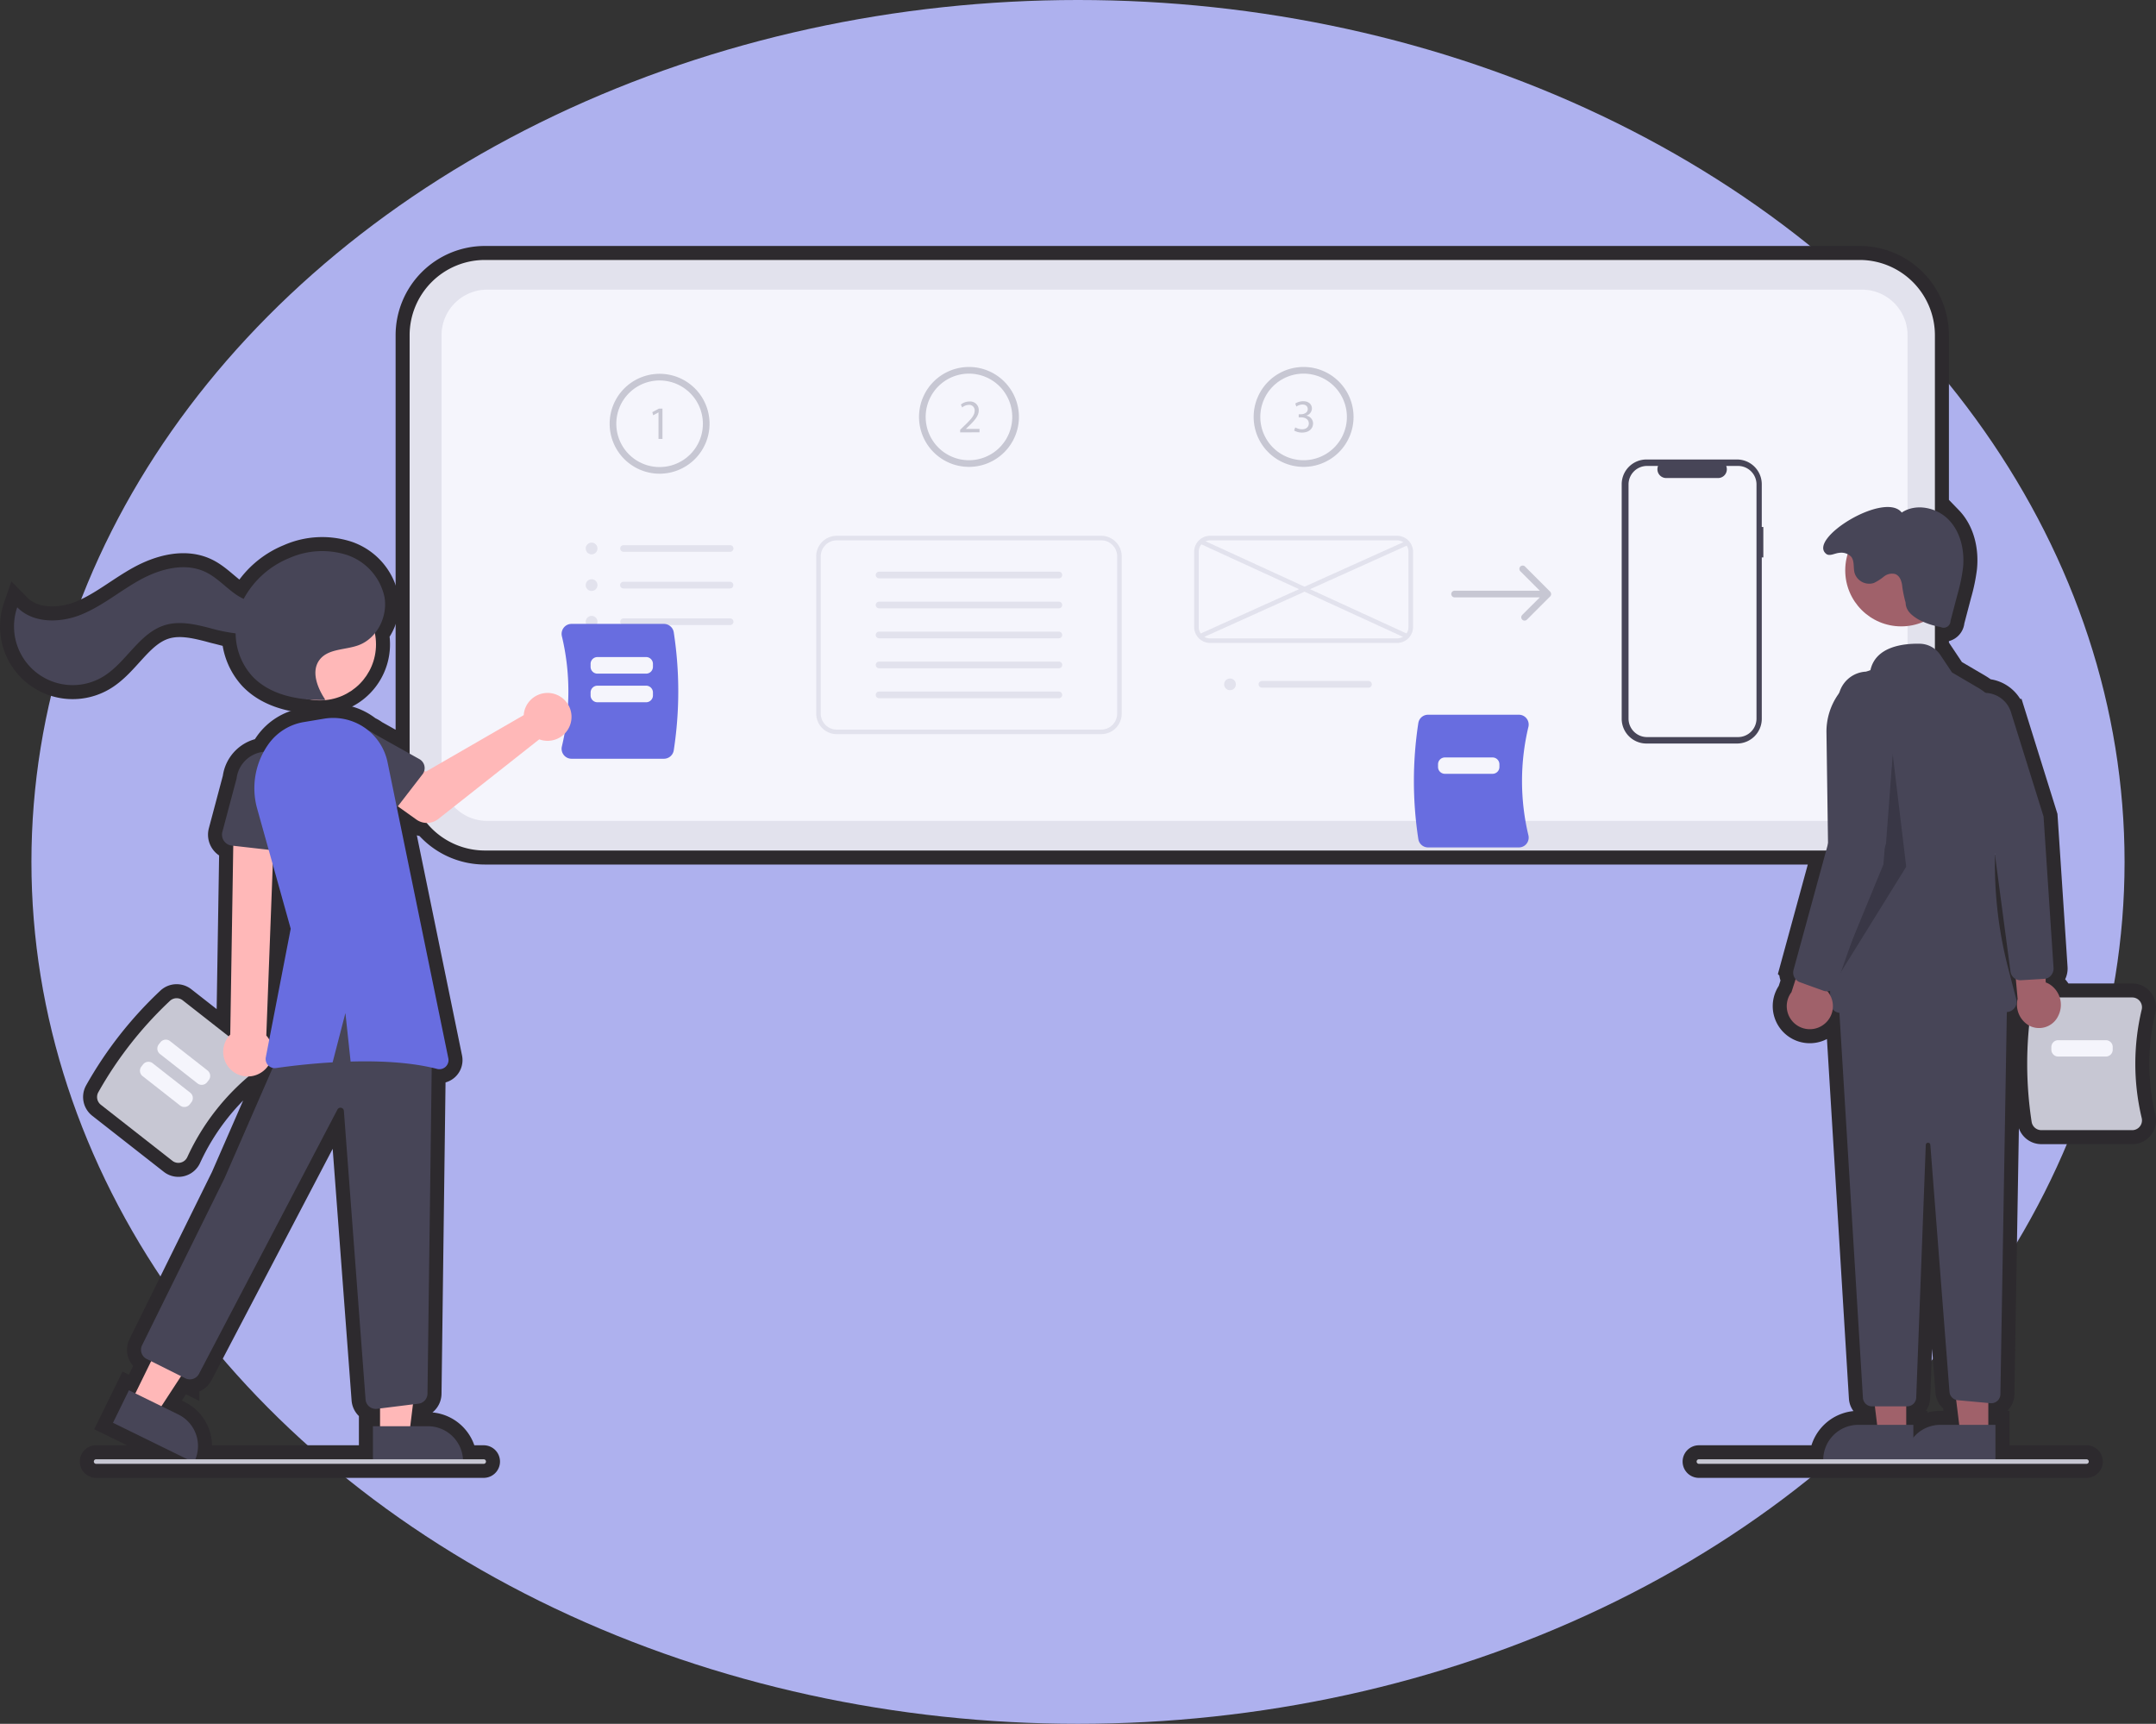 <svg xmlns="http://www.w3.org/2000/svg" width="461.529" height="369" viewBox="0 0 461.529 369"><rect x="0" y="0" width="461.529" height="369" fill="#333333" stroke="none"/><ellipse cx="230.764" cy="184.5" rx="224.036" ry="184.5" fill="#aeb1ee"/><path d="M458.469,216.117a2.11,2.11,0,0,0-.395-1.808,2.071,2.071,0,0,0-1.637-.794H440.918a5.2,5.2,0,0,0-2.287-2.9,4.6,4.6,0,0,0-.709-.318l-.018-.805a2.009,2.009,0,0,0,.3-.08,2.05,2.05,0,0,0,.885-.634,2.3,2.3,0,0,0,.513-1.624l-2.136-32.374-6.924-22.168A6.045,6.045,0,0,0,425,148.306a13.734,13.734,0,0,0-1.636-1.127l-5.5-3.227-2.5-3.747a5.392,5.392,0,0,0-1.165-1.244v-5.026c.395.1.792.186,1.187.275a1.464,1.464,0,0,0,2.15-1.281l1.517-5.771a36.64,36.64,0,0,0,1.168-5.63c.365-3.665-.5-7.608-3.062-10.258a8.745,8.745,0,0,0-2.96-1.987V71.758a16.124,16.124,0,0,0-16.106-16.106h-294.3A16.124,16.124,0,0,0,87.687,71.758v89.565l-7.529-4.21a6.086,6.086,0,0,0-1.364-.789,11.857,11.857,0,0,0-9.422-2.482l-4.339.723a11.637,11.637,0,0,0-7.555,4.714,16.541,16.541,0,0,0-1.023,1.632,6.529,6.529,0,0,0-5.8,5.716l-3.046,11.439a2.44,2.44,0,0,0-.064.339,2.351,2.351,0,0,0,2.071,2.6l.322.037-.644,40.418c-.12.122-.231.25-.337.38l-9.849-7.72a2.1,2.1,0,0,0-2.713.11,81.752,81.752,0,0,0-15.348,19.581,2.1,2.1,0,0,0,.542,2.66l15.317,12a2.072,2.072,0,0,0,1.778.386,2.106,2.106,0,0,0,1.425-1.18,49.944,49.944,0,0,1,13.107-17.267,5.293,5.293,0,0,0,4.232-2.332,1.944,1.944,0,0,0,.93.509L48.1,252.129,30.417,287.968A2.2,2.2,0,0,0,31.4,290.9l.946.473-3.378,6.893L27.6,297.6l-3.412,6.962,15.936,7.812H20.575a.488.488,0,0,0,0,.976h82.97a.488.488,0,0,0,0-.976H99.1a7.5,7.5,0,0,0-7.488-7.074H87.822l.577-4.682,1.125-.14a2.186,2.186,0,0,0,1.991-2.184l.9-69.739c.379.086.766.164,1.135.26a1.953,1.953,0,0,0,2.419-2.276l-11.018-53.67.209-.27,3.97,2.83a3.891,3.891,0,0,0,2.2.715,16.092,16.092,0,0,0,12.463,5.918H390.919l-6.981,25.556a2.2,2.2,0,0,0,.448,1.989l-.893,2.781a4.935,4.935,0,0,0,7.038,6.82h0a4.886,4.886,0,0,0,1.787-3.171c.048.056.09.117.144.169a2.172,2.172,0,0,0,1.29.6l5.036,82.41a1.952,1.952,0,0,0,1.948,1.833h.614l.487,3.955H397.8a7.507,7.507,0,0,0-7.5,7.372h-26.62a.488.488,0,0,0,0,.976h82.97a.488.488,0,0,0,0-.976H427.158V305h-1.526v-4.675l.458.041c.048,0,.1.007.144.008a1.952,1.952,0,0,0,1.985-1.919l1.379-81.813a2.171,2.171,0,0,0,2.03-2.745l-1.7-6.5a88.551,88.551,0,0,1-2.846-24.273l3.294,24.785a2.148,2.148,0,0,0,1.15,1.676l.387,4.236a5.172,5.172,0,0,0,2.383,5.67c.026.014.054.025.08.039a81.736,81.736,0,0,0,.538,20.627,2.1,2.1,0,0,0,2.068,1.76h19.46a2.071,2.071,0,0,0,1.637-.794,2.1,2.1,0,0,0,.394-1.808A49.9,49.9,0,0,1,458.469,216.117ZM57.561,222.4a5.239,5.239,0,0,0-.553-.74l1.385-36.607,3.839,13.738-4.6,23.746C57.61,222.5,57.588,222.448,57.561,222.4Zm23.795,82.9H79.83v7.074H41.818a7.5,7.5,0,0,0-3.635-9.587h0l-3.621-1.775,4.2-6.427.908.454a2.206,2.206,0,0,0,2.927-.946L72.235,237.5a.732.732,0,0,1,1.38.315l4.634,61.672a2.2,2.2,0,0,0,2.191,2.1c.072,0,.143,0,.215-.011l.7-.087Zm309.832-93.1a2.142,2.142,0,0,0,.572-.1l.013.956a4.983,4.983,0,0,0-.488-.741C391.255,212.268,391.22,212.233,391.188,212.2ZM415.374,305h0a7.492,7.492,0,0,0-5.786,2.723V305h-1.526v-3.955h.183a1.952,1.952,0,0,0,1.951-1.879l2.049-54.089a.488.488,0,0,1,.974-.019l4.1,52.878a1.949,1.949,0,0,0,1.431,1.732l.658,5.332Z" fill="none" stroke="#2d2a2e" stroke-miterlimit="10" stroke-width="6"/><path d="M35.354,133.8c3.077-.922,6.382-.179,9.492.625a37.567,37.567,0,0,0,5.593,1.157,13.811,13.811,0,0,0,3.609,9.218c3.184,3.352,7.872,4.661,12.559,4.973A12,12,0,0,0,80.251,135.54a9.872,9.872,0,0,0,2.058-7.724,12.2,12.2,0,0,0-8.036-9.022,17.392,17.392,0,0,0-12.364.673,19.38,19.38,0,0,0-9.742,8.722,10.116,10.116,0,0,1-1.457-.8c-2.308-1.536-4.181-3.724-6.677-4.928-4.4-2.123-9.724-.711-14.009,1.64s-8.081,5.6-12.607,7.446S7.117,133.482,3.691,130A12.558,12.558,0,0,0,22.1,144.82C27.054,141.8,29.793,135.467,35.354,133.8Z" fill="none" stroke="#2d2a2e" stroke-miterlimit="10" stroke-width="6"/><path d="M398.093,182.06h-294.3a16.124,16.124,0,0,1-16.106-16.106v-94.2a16.124,16.124,0,0,1,16.106-16.106h294.3A16.124,16.124,0,0,1,414.2,71.758v94.2A16.124,16.124,0,0,1,398.093,182.06Z" fill="#e2e2ed"/><path d="M104.281,62a9.772,9.772,0,0,0-9.761,9.761v94.2a9.772,9.772,0,0,0,9.761,9.761h294.3a9.772,9.772,0,0,0,9.761-9.761v-94.2A9.772,9.772,0,0,0,398.581,62Z" fill="#f5f5fc"/><path d="M141.2,101.4a10.692,10.692,0,1,1,10.691-10.691h0A10.7,10.7,0,0,1,141.2,101.4Zm0-19.958a9.267,9.267,0,1,0,9.266,9.267h0A9.278,9.278,0,0,0,141.2,81.444Z" fill="#c7c7d3"/><path d="M140.963,88.284h-.02l-1.128.609-.17-.669,1.418-.758h.749v6.49h-.849Z" fill="#c7c7d3"/><path d="M126.6,118.663a1.255,1.255,0,1,0-1.211-1.3q0,.044,0,.087A1.256,1.256,0,0,0,126.6,118.663Z" fill="#e2e2ed"/><path d="M126.6,126.5a1.255,1.255,0,1,0-1.211-1.3q0,.043,0,.087A1.256,1.256,0,0,0,126.6,126.5Z" fill="#e2e2ed"/><path d="M126.6,134.344a1.255,1.255,0,1,0-1.211-1.3q0,.043,0,.087A1.254,1.254,0,0,0,126.6,134.344Z" fill="#e2e2ed"/><path d="M156.294,118.122H133.485a.713.713,0,1,1,0-1.426h22.809a.713.713,0,0,1,0,1.426Z" fill="#e2e2ed"/><path d="M156.294,125.962H133.485a.713.713,0,1,1,0-1.425h22.811a.713.713,0,0,1,0,1.425Z" fill="#e2e2ed"/><path d="M156.294,133.8H133.485a.713.713,0,1,1,0-1.426h22.809a.713.713,0,0,1,.006,1.426h-.006Z" fill="#e2e2ed"/><path d="M207.425,99.938a10.692,10.692,0,1,1,10.692-10.691,10.691,10.691,0,0,1-10.692,10.691Zm0-19.958a9.267,9.267,0,1,0,9.266,9.267h0a9.276,9.276,0,0,0-9.266-9.267Z" fill="#c7c7d3"/><path d="M205.534,92.547v-.54l.688-.669c1.659-1.577,2.407-2.417,2.417-3.395a1.157,1.157,0,0,0-1.033-1.269,1.145,1.145,0,0,0-.255,0,2.215,2.215,0,0,0-1.378.548l-.28-.618a2.85,2.85,0,0,1,1.838-.66,1.827,1.827,0,0,1,1.981,1.658,1.752,1.752,0,0,1,.006.229c0,1.2-.869,2.167-2.237,3.485l-.519.48v.019h2.916v.73Z" fill="#c7c7d3"/><path d="M235.733,157.152H179.118a4.4,4.4,0,0,1-4.393-4.393V119.083a4.4,4.4,0,0,1,4.393-4.393h56.615a4.4,4.4,0,0,1,4.392,4.393v33.676A4.4,4.4,0,0,1,235.733,157.152Z" fill="#f5f5fc"/><path d="M226.671,123.8H188.18a.713.713,0,0,1,0-1.426h38.492a.713.713,0,0,1,0,1.426Z" fill="#e2e2ed"/><path d="M226.671,130.219H188.18a.713.713,0,0,1,0-1.426h38.492a.713.713,0,0,1,0,1.426Z" fill="#e2e2ed"/><path d="M226.671,136.634H188.18a.713.713,0,0,1,0-1.426h38.492a.713.713,0,0,1,0,1.426h0Z" fill="#e2e2ed"/><path d="M226.671,143.049H188.18a.713.713,0,0,1,0-1.426h38.492a.713.713,0,0,1,0,1.426Z" fill="#e2e2ed"/><path d="M226.671,149.464H188.18a.713.713,0,0,1,0-1.426h38.491a.713.713,0,0,1,0,1.426h0Z" fill="#e2e2ed"/><path d="M235.733,157.152H179.118a4.4,4.4,0,0,1-4.393-4.393V119.083a4.4,4.4,0,0,1,4.393-4.393h56.615a4.4,4.4,0,0,1,4.392,4.393v33.676A4.4,4.4,0,0,1,235.733,157.152Zm-56.615-41.485a3.421,3.421,0,0,0-3.417,3.416v33.676a3.422,3.422,0,0,0,3.417,3.417h56.615a3.421,3.421,0,0,0,3.416-3.417V119.083a3.419,3.419,0,0,0-3.416-3.416Z" fill="#e2e2ed"/><path d="M279.059,99.938A10.692,10.692,0,1,1,289.75,89.247,10.692,10.692,0,0,1,279.059,99.938Zm0-19.958a9.267,9.267,0,1,0,9.266,9.267h0a9.277,9.277,0,0,0-9.266-9.267Z" fill="#c7c7d3"/><path d="M277.271,91.483a2.937,2.937,0,0,0,1.438.409c1.129,0,1.478-.719,1.468-1.258-.01-.909-.829-1.3-1.677-1.3h-.49v-.659h.49c.639,0,1.448-.329,1.448-1.1,0-.52-.33-.979-1.139-.979a2.377,2.377,0,0,0-1.3.43l-.23-.639a3.081,3.081,0,0,1,1.7-.5c1.278,0,1.857.759,1.857,1.548a1.613,1.613,0,0,1-1.2,1.528v.02a1.688,1.688,0,0,1,1.448,1.667c0,1.038-.809,1.947-2.366,1.947a3.3,3.3,0,0,1-1.687-.439Z" fill="#c7c7d3"/><path d="M263.26,147.745a1.255,1.255,0,1,0-1.21-1.3q0,.043,0,.087A1.252,1.252,0,0,0,263.26,147.745Z" fill="#e2e2ed"/><path d="M292.95,147.2H270.141a.713.713,0,0,1,0-1.426h22.81a.713.713,0,1,1,0,1.426h0Z" fill="#e2e2ed"/><path d="M299.069,137.629H259.048a3.419,3.419,0,0,1-3.416-3.416V118.107a3.421,3.421,0,0,1,3.416-3.417h40.021a3.421,3.421,0,0,1,3.416,3.417v16.106A3.419,3.419,0,0,1,299.069,137.629Zm-40.021-21.962a2.442,2.442,0,0,0-2.44,2.44v16.106a2.442,2.442,0,0,0,2.44,2.44h40.021a2.442,2.442,0,0,0,2.44-2.44V118.107a2.442,2.442,0,0,0-2.44-2.44Z" fill="#e2e2ed"/><rect x="254.747" y="125.708" width="48.687" height="0.976" transform="translate(-27.205 125.828) rotate(-24.262)" fill="#e2e2ed"/><rect x="278.662" y="101.787" width="0.976" height="48.566" transform="translate(48.147 327.208) rotate(-65.352)" fill="#e2e2ed"/><path d="M331.951,126.818a.744.744,0,0,0-.1-.156h0l-5.346-5.346a.713.713,0,1,0-1.011,1l0,0,4.129,4.129H311.385a.713.713,0,0,0,0,1.426h18.237l-3.773,3.772a.713.713,0,0,0,1.006,1.01l0,0,4.989-4.989h0A.7.7,0,0,0,331.951,126.818Z" fill="#c7c7d3"/><path d="M377.47,112.809h-.334v-9.151a5.3,5.3,0,0,0-5.3-5.3H352.452a5.3,5.3,0,0,0-5.3,5.3h0v50.2a5.3,5.3,0,0,0,5.3,5.3H371.84a5.3,5.3,0,0,0,5.3-5.3V119.322h.334Z" fill="#474557"/><path d="M376.009,103.694v50.13a3.955,3.955,0,0,1-3.955,3.955H352.573a3.956,3.956,0,0,1-3.956-3.955v-50.13a3.956,3.956,0,0,1,3.956-3.955h2.363a1.881,1.881,0,0,0,1.74,2.589h11.107a1.88,1.88,0,0,0,1.74-2.589h2.531A3.955,3.955,0,0,1,376.009,103.694Z" fill="#f5f5fc"/><path d="M120.683,161.61a2.145,2.145,0,0,1-.4-1.838,50.728,50.728,0,0,0,0-23.576,2.145,2.145,0,0,1,.4-1.838,2.108,2.108,0,0,1,1.664-.807h19.78a2.134,2.134,0,0,1,2.1,1.789,83.1,83.1,0,0,1,0,25.288,2.134,2.134,0,0,1-2.1,1.789h-19.78A2.108,2.108,0,0,1,120.683,161.61Z" fill="#686de0"/><path d="M138.31,144.2H127.89a1.466,1.466,0,0,1-1.464-1.465v-.621a1.465,1.465,0,0,1,1.464-1.464h10.42a1.463,1.463,0,0,1,1.464,1.464v.621A1.465,1.465,0,0,1,138.31,144.2Z" fill="#f5f5fc"/><path d="M138.31,150.326H127.89a1.466,1.466,0,0,1-1.464-1.465v-.621a1.466,1.466,0,0,1,1.464-1.465h10.42a1.465,1.465,0,0,1,1.464,1.465v.621A1.465,1.465,0,0,1,138.31,150.326Z" fill="#f5f5fc"/><path d="M303.621,179.635a81.769,81.769,0,0,1,0-24.879,2.1,2.1,0,0,1,2.068-1.76h19.46a2.073,2.073,0,0,1,1.637.793,2.11,2.11,0,0,1,.395,1.808,49.915,49.915,0,0,0,0,23.2,2.106,2.106,0,0,1-.394,1.808,2.073,2.073,0,0,1-1.637.793h-19.46A2.1,2.1,0,0,1,303.621,179.635Z" fill="#686de0"/><path d="M319.516,165.642H309.3a1.466,1.466,0,0,1-1.464-1.464v-.572a1.466,1.466,0,0,1,1.464-1.465h10.212a1.466,1.466,0,0,1,1.464,1.465v.572A1.466,1.466,0,0,1,319.516,165.642Z" fill="#f5f5fc"/><path d="M21.043,233.812a81.733,81.733,0,0,1,15.348-19.581,2.1,2.1,0,0,1,2.713-.11l15.316,12a2.074,2.074,0,0,1,.8,1.635,2.109,2.109,0,0,1-.806,1.666A49.947,49.947,0,0,0,40.1,247.683a2.106,2.106,0,0,1-1.425,1.18,2.072,2.072,0,0,1-1.778-.386l-15.317-12A2.1,2.1,0,0,1,21.043,233.812Z" fill="#c7c7d3"/><path d="M42.277,231.911l-8.037-6.3a1.466,1.466,0,0,1-.249-2.055l.353-.451a1.466,1.466,0,0,1,2.055-.249l8.038,6.3a1.467,1.467,0,0,1,.249,2.056l-.353.45A1.467,1.467,0,0,1,42.277,231.911Z" fill="#f5f5fc"/><path d="M38.561,236.653l-8.038-6.3a1.467,1.467,0,0,1-.249-2.056l.353-.45a1.467,1.467,0,0,1,2.056-.249l8.037,6.3a1.465,1.465,0,0,1,.249,2.055l-.353.451A1.466,1.466,0,0,1,38.561,236.653Z" fill="#f5f5fc"/><path d="M434.909,240.154a81.769,81.769,0,0,1,0-24.879,2.1,2.1,0,0,1,2.068-1.76h19.46a2.071,2.071,0,0,1,1.637.794,2.11,2.11,0,0,1,.395,1.808,49.9,49.9,0,0,0,0,23.2,2.1,2.1,0,0,1-.394,1.808,2.071,2.071,0,0,1-1.637.794h-19.46A2.1,2.1,0,0,1,434.909,240.154Z" fill="#c7c7d3"/><path d="M450.8,226.161H440.592a1.465,1.465,0,0,1-1.464-1.464v-.572a1.466,1.466,0,0,1,1.464-1.464H450.8a1.466,1.466,0,0,1,1.464,1.464v.572A1.465,1.465,0,0,1,450.8,226.161Z" fill="#f5f5fc"/><path d="M440.625,217.4a5.213,5.213,0,0,0-1.994-6.78,4.5,4.5,0,0,0-.709-.317l-.4-17.722-7.078,5.212,1.465,16.03a5.173,5.173,0,0,0,2.383,5.67,4.533,4.533,0,0,0,6.165-1.758C440.517,217.621,440.573,217.509,440.625,217.4Z" fill="#a0616a"/><path d="M437.642,209.526l-5.074.306a2.155,2.155,0,0,1-2.2-1.926l-4.213-31.7-6.808-19.336a6.7,6.7,0,0,1,.176-4.946,6.013,6.013,0,0,1,3.444-3.292,5.9,5.9,0,0,1,7.567,3.978l6.924,22.168,2.136,32.374a2.3,2.3,0,0,1-.513,1.624,2.05,2.05,0,0,1-.885.634A1.966,1.966,0,0,1,437.642,209.526Z" fill="#474557"/><polygon points="408.062 306.954 402.078 306.954 399.232 283.874 408.063 283.875 408.062 306.954" fill="#a0616a"/><path d="M409.588,312.754H390.294v-.244A7.509,7.509,0,0,1,397.8,305h11.784Z" fill="#474557"/><polygon points="425.632 306.954 419.648 306.954 416.802 283.874 425.633 283.875 425.632 306.954" fill="#a0616a"/><path d="M427.158,312.754H407.865v-.244A7.508,7.508,0,0,1,415.374,305h11.784Z" fill="#474557"/><path d="M429.647,213.682l-1.428,84.773a1.952,1.952,0,0,1-1.985,1.919c-.048,0-.1,0-.144-.008l-7-.636a1.951,1.951,0,0,1-1.769-1.793l-4.1-52.879a.488.488,0,0,0-.974.019L410.2,299.166a1.952,1.952,0,0,1-1.951,1.879h-7.509a1.952,1.952,0,0,1-1.948-1.833l-5.257-86.018,31.236-7.809Z" fill="#474557"/><circle cx="406.991" cy="122.094" r="11.987" fill="#a0616a"/><path d="M392.462,216.2a2.178,2.178,0,0,1-.666-1.545l-.809-57.807a13.91,13.91,0,0,1,9.411-13.393c1.123-5.095,7.1-5.733,10.584-5.657a5.409,5.409,0,0,1,4.382,2.4l2.5,3.746,5.5,3.228a13.924,13.924,0,0,1,6.575,15.04l-.848,3.855a88.594,88.594,0,0,0,.829,41.32l1.7,6.5a2.2,2.2,0,0,1-2.293,2.746l-1.981-.152a2.193,2.193,0,0,1-2.016-1.971l-.328-3.278a.244.244,0,0,0-.486,0l-.317,3.174a2.2,2.2,0,0,1-2.152,1.977l-28.03.431h-.034A2.181,2.181,0,0,1,392.462,216.2Z" fill="#474557"/><path d="M407.929,129c.049,1.694,1.225,2.675,2.67,3.562a15.43,15.43,0,0,0,4.787,1.644,1.464,1.464,0,0,0,2.15-1.281l1.517-5.771a36.64,36.64,0,0,0,1.168-5.63c.365-3.665-.5-7.608-3.062-10.257s-6.994-3.592-10.059-1.55c-3.638-4.646-20.266,5.619-16.164,8.85.729.575,1.845-.153,2.771-.223a2.957,2.957,0,0,1,2.553.811c.768.939.433,2.338.75,3.51a3.277,3.277,0,0,0,4.116,2.13l.025-.008a11.24,11.24,0,0,0,2.147-1.381,2.765,2.765,0,0,1,2.408-.524c1.054.393,1.429,1.684,1.524,2.805A26.008,26.008,0,0,0,407.929,129Z" fill="#474557"/><polygon points="405.129 161.131 403.177 185.046 392.928 209.937 408.058 185.534 405.129 161.131" opacity="0.2" style="isolation:isolate"/><path d="M390.531,219.206a4.907,4.907,0,0,0,.155-7.524l6.53-16.172-8.884,1.794-4.839,15.082a4.935,4.935,0,0,0,7.038,6.82Z" fill="#a0616a"/><path d="M390.34,212.073l-5.028-1.812a2.208,2.208,0,0,1-1.374-2.645l8.3-30.367L393.5,149.8a6.257,6.257,0,1,1,12.5.576c0,.061-.007.121-.011.182l-2.259,30.051-10.57,30.122a2.2,2.2,0,0,1-2.234,1.464A2.169,2.169,0,0,1,390.34,212.073Z" fill="#474557"/><polygon points="28.112 300.024 33.485 302.657 46.2 283.187 38.27 279.3 28.112 300.024" fill="#ffb8b8"/><path d="M27.6,297.6l10.581,5.186h0a7.508,7.508,0,0,1,3.437,10.048h0l-.107.219L24.189,304.56Z" fill="#474557"/><polygon points="81.356 309.204 87.34 309.204 90.186 286.124 81.355 286.125 81.356 309.204" fill="#ffb8b8"/><path d="M79.83,305.3H91.614a7.511,7.511,0,0,1,7.51,7.509h0v.244H79.83Z" fill="#474557"/><circle cx="68.504" cy="137.937" r="11.987" fill="#ffb8b8"/><path d="M80.44,301.592a2.2,2.2,0,0,1-2.191-2.1l-4.634-61.672a.732.732,0,0,0-1.38-.315L42.594,294.09a2.206,2.206,0,0,1-2.927.946L31.4,290.9a2.2,2.2,0,0,1-.987-2.936L48.1,252.129l11.715-26.846c4.522-8.907,9.323-13.5,14.679-14.032,5.5-.549,11.362,3.229,17.942,11.551l.054.068v.086l-.977,75.336a2.186,2.186,0,0,1-1.991,2.184l-8.869,1.105C80.583,301.588,80.512,301.592,80.44,301.592Z" fill="#474557"/><path d="M55.852,229.619a5.24,5.24,0,0,0,1.156-7.956l1.807-47.76L50.03,175l-.74,46.463a5.271,5.271,0,0,0,6.562,8.158Z" fill="#ffb8b8"/><path d="M61.409,182.347l-11.8-1.341a2.351,2.351,0,0,1-2.071-2.6,2.44,2.44,0,0,1,.064-.339l3.046-11.439a6.529,6.529,0,0,1,12.97,1.512l.4,11.793a2.349,2.349,0,0,1-2.615,2.415Z" fill="#474557"/><path d="M112.229,152.283a5.144,5.144,0,0,0-.117.8l-20.966,12.1-5.1-2.934-5.432,7.113,8.516,6.07a3.906,3.906,0,0,0,4.685-.114l21.619-17.056a5.126,5.126,0,1,0-3.209-5.974Z" fill="#ffb8b8"/><path d="M90.445,165.751l-6.776,8.782a2.2,2.2,0,0,1-3.08.4,2.036,2.036,0,0,1-.24-.215l-7.671-7.966a6.1,6.1,0,0,1,7.48-9.636l9.621,5.38a2.195,2.195,0,0,1,.844,2.989,2.087,2.087,0,0,1-.178.269Z" fill="#474557"/><path d="M95.973,226.537,82.964,163.172a11.88,11.88,0,0,0-13.592-9.33l-4.339.723a11.637,11.637,0,0,0-7.555,4.714h0A16.247,16.247,0,0,0,55.051,173.1l7.181,25.7L56.9,226.327a1.952,1.952,0,0,0,2.19,2.3c2.668-.382,7.065-.927,12.116-1.224l2.736-10.554,1.113,10.387c6.2-.174,12.94.13,18.5,1.573a1.953,1.953,0,0,0,2.419-2.276Z" fill="#686de0"/><path d="M82.309,127.816a12.2,12.2,0,0,0-8.036-9.022,17.392,17.392,0,0,0-12.364.673,19.38,19.38,0,0,0-9.742,8.722,10.116,10.116,0,0,1-1.457-.8c-2.308-1.536-4.181-3.723-6.677-4.928-4.4-2.123-9.724-.711-14.009,1.64s-8.081,5.6-12.607,7.446S7.117,133.482,3.691,130A12.558,12.558,0,0,0,22.1,144.82c4.959-3.02,7.7-9.353,13.259-11.02,3.077-.922,6.382-.179,9.492.625a37.567,37.567,0,0,0,5.593,1.157,13.811,13.811,0,0,0,3.609,9.218c3.838,4.04,9.861,5.117,15.433,5.052l.117-.119c-1.706-2.554-3.053-6.095-1.174-8.524,1.854-2.4,5.511-2.045,8.351-3.107C80.73,136.624,83.024,131.978,82.309,127.816Z" fill="#474557"/><path d="M103.545,313.348H20.575a.488.488,0,0,1,0-.976h82.97a.488.488,0,0,1,0,.976Z" fill="#c7c7d3"/><path d="M446.651,313.348h-82.97a.488.488,0,0,1,0-.976h82.97a.488.488,0,0,1,0,.976Z" fill="#c7c7d3"/></svg>
